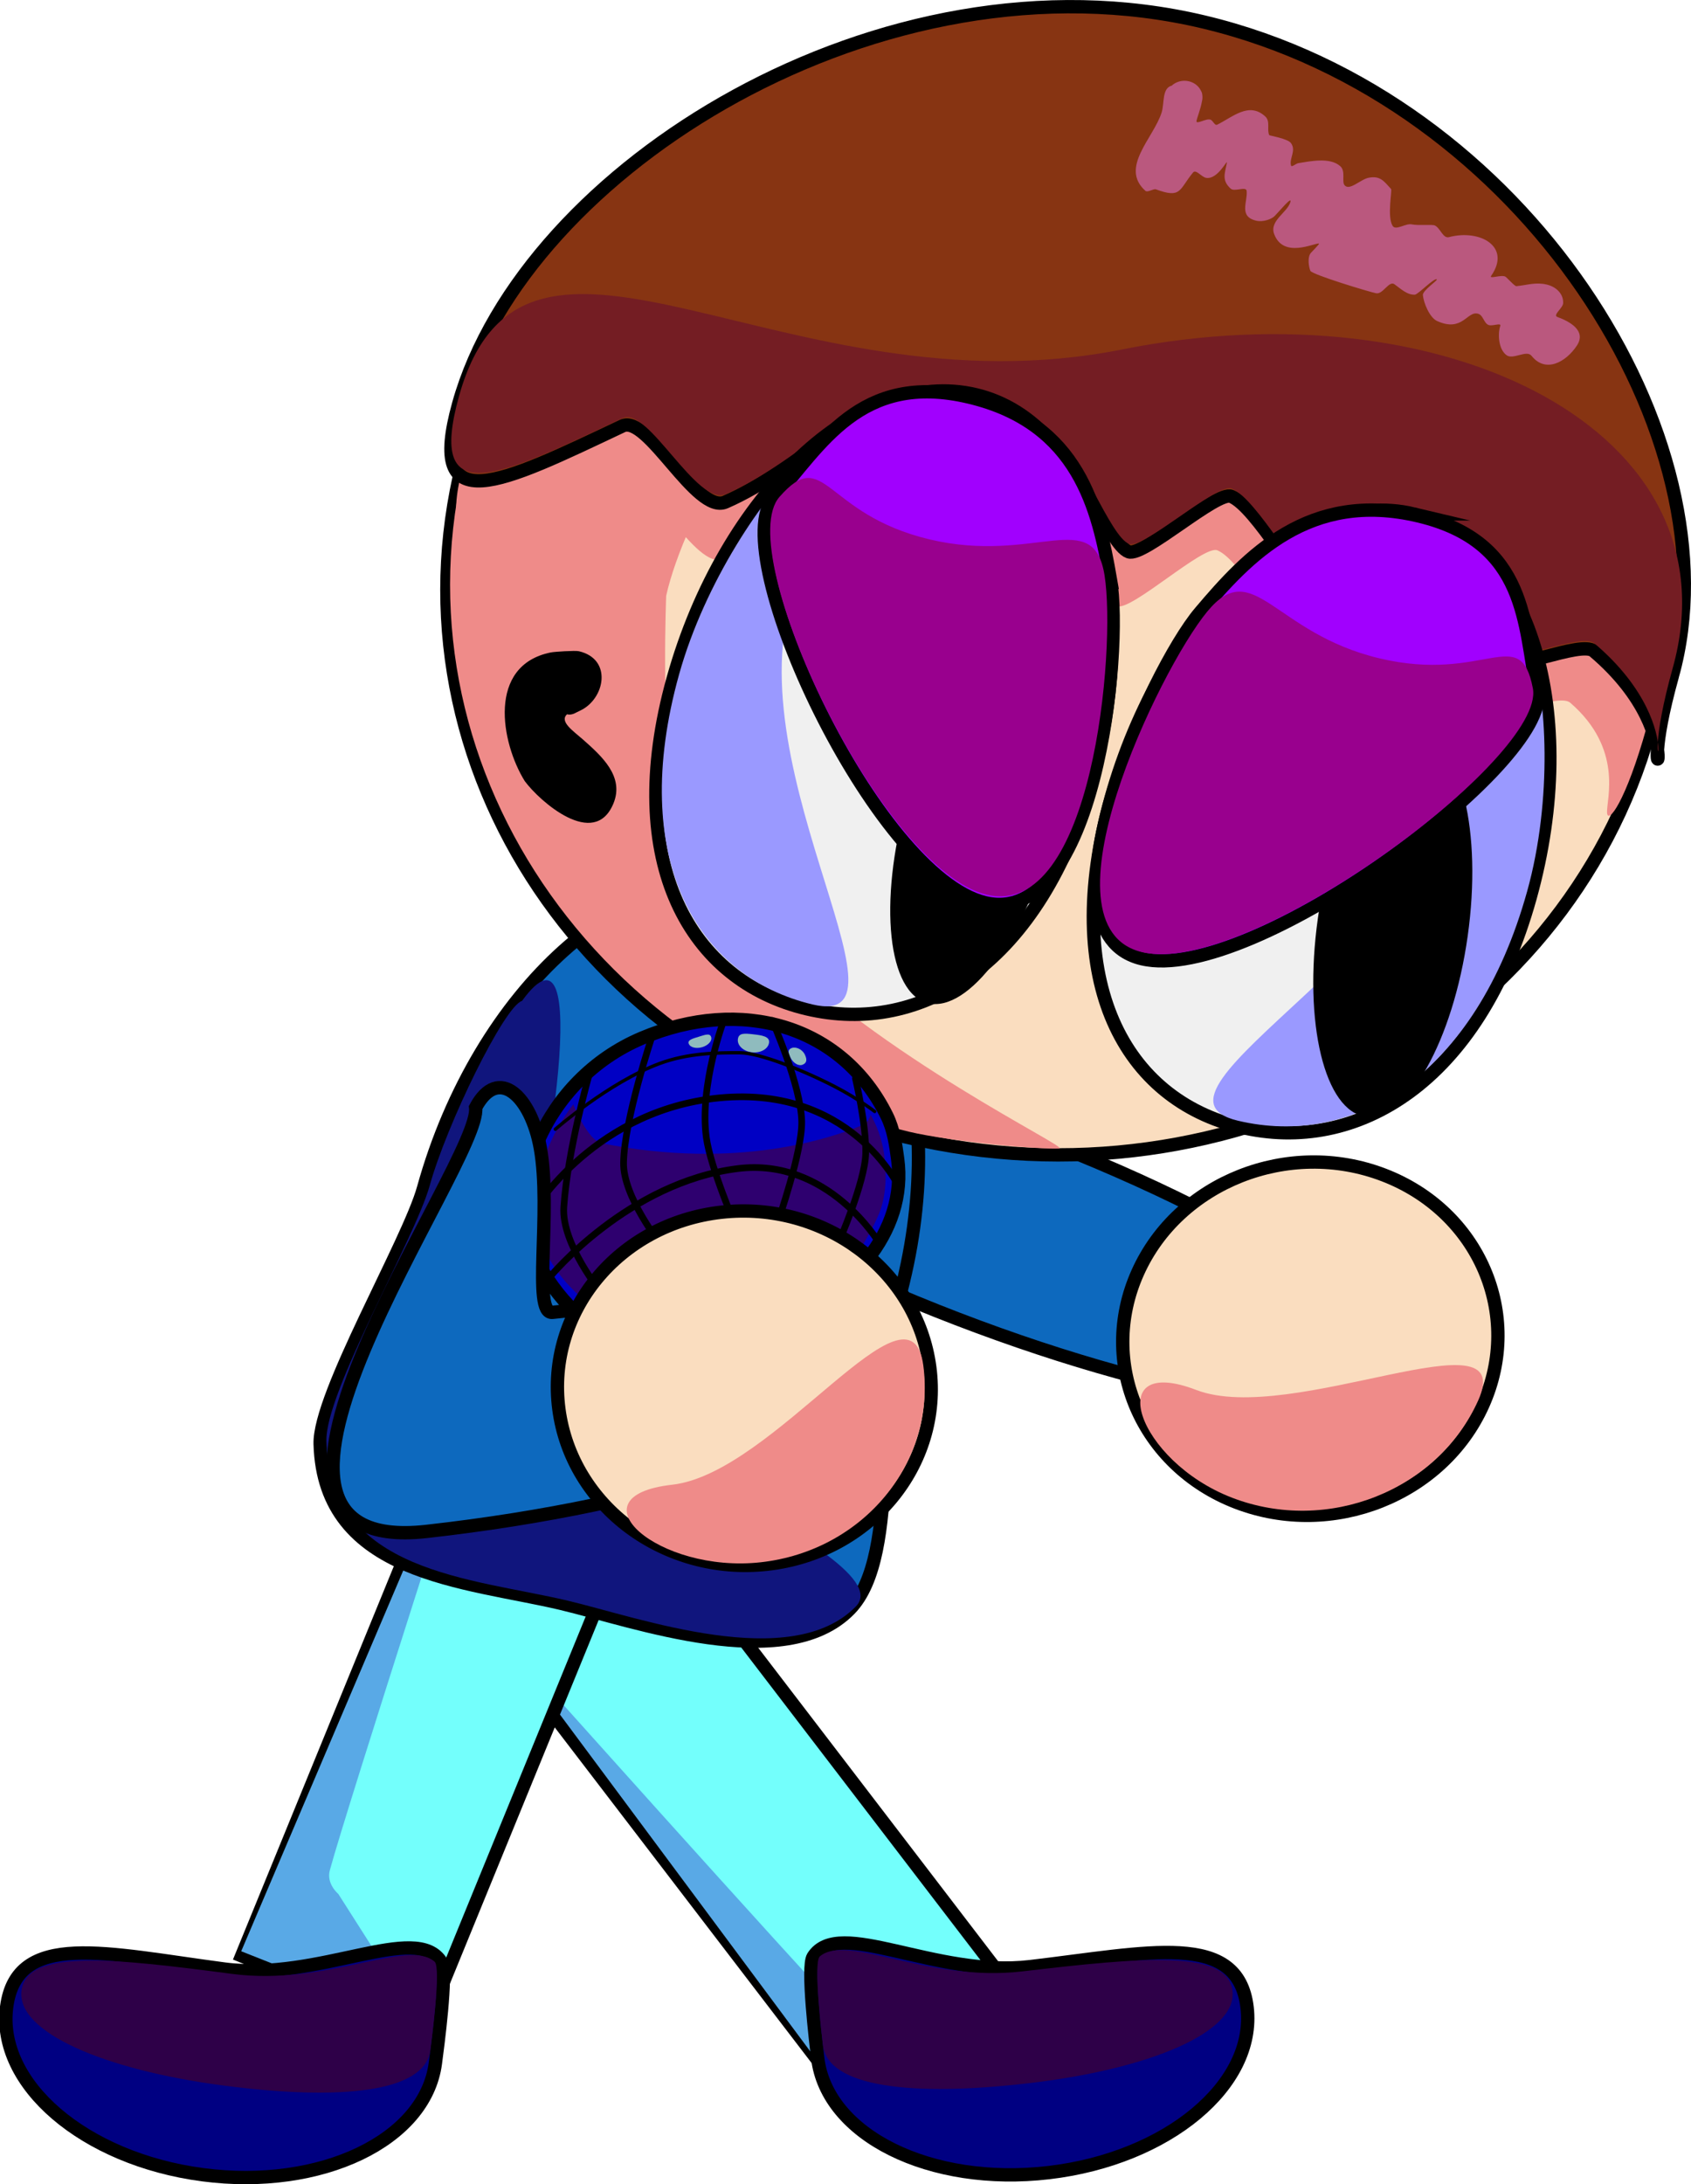 <svg version="1.1" xmlns="http://www.w3.org/2000/svg" xmlns:xlink="http://www.w3.org/1999/xlink" width="253.656" height="327.453" viewBox="0,0,253.656,327.453"><g transform="translate(-215.426,-33.362)"><g data-paper-data="{&quot;isPaintingLayer&quot;:true}" fill-rule="nonzero" stroke-linejoin="miter" stroke-miterlimit="10" stroke-dasharray="" stroke-dashoffset="0" style="mix-blend-mode: normal"><g stroke="#000000" stroke-linecap="butt"><path d="M347.172,354.062l-57.937,-75.66l23.415,-17.93l57.937,75.66z" fill="#73fffc" stroke-width="2"/><path d="M346.538,353.77l-55.967,-75.268c0,0 45.542,50.915 52.201,57.675c1.472,1.495 3.699,0.682 3.699,0.682l22.761,-0.881z" fill="#59a9e6" stroke-width="0"/></g><g stroke="#000000" stroke-linecap="butt"><path d="M251.675,326.585l36.091,-88.196l27.295,11.169l-36.091,88.196z" fill="#73fffc" stroke-width="2"/><path d="M251.608,325.89l36.747,-86.297c0,0 -20.981,65.009 -23.458,74.169c-0.548,2.025 1.278,3.537 1.278,3.537l12.244,19.207z" fill="#59a9e6" stroke-width="0"/></g><path d="M216.426,334.226c1.52,-11.563 14.883,-8.006 32.641,-5.672c14.208,1.867 28.822,-7.083 32.56,-1.028c0.934,1.513 -0.588,12.84 -0.892,15.151c-1.52,11.563 -17.148,19.045 -34.906,16.712c-17.758,-2.334 -30.923,-13.6 -29.403,-25.163z" data-paper-data="{&quot;index&quot;:null}" fill="#000082" stroke="#000000" stroke-width="2" stroke-linecap="butt"/><path d="M250.239,329.283c14.208,1.867 26.312,-5.374 30.381,-1.83c1.016,0.886 -0.484,12.05 -0.649,13.3c-0.822,6.255 -13.357,7.59 -31.116,5.256c-17.758,-2.334 -31.025,-7.992 -30.203,-14.247c0.822,-6.255 13.828,-4.814 31.587,-2.48z" data-paper-data="{&quot;index&quot;:null}" fill="#2e0048" stroke="#000000" stroke-width="0" stroke-linecap="butt"/><g stroke="#000000" stroke-linecap="butt"><path d="M402.498,334.319c1.36,11.583 -11.959,22.666 -29.748,24.754c-17.789,2.088 -33.312,-5.61 -34.672,-17.193c-0.272,-2.316 -1.637,-13.662 -0.682,-15.162c3.822,-6.003 18.31,3.149 32.543,1.478c17.789,-2.088 31.2,-5.46 32.559,6.123z" fill="#000082" stroke-width="2"/><path d="M400.306,331.825c0.735,6.265 -12.608,11.74 -30.397,13.828c-17.789,2.088 -30.305,0.579 -31.04,-5.686c-0.147,-1.252 -1.493,-12.437 -0.465,-13.308c4.117,-3.488 16.119,3.92 30.352,2.25c17.789,-2.088 30.814,-3.349 31.549,2.917z" fill="#2e0048" stroke-width="0"/></g><g><g stroke="#000000" stroke-linecap="butt"><path d="M371.185,204.023c33.306,12.777 57.586,29.194 54.232,36.667c-3.355,7.473 -33.074,3.174 -66.38,-9.603c-33.306,-12.777 -57.586,-29.194 -54.232,-36.667c3.355,-7.473 33.074,-3.174 66.38,9.603z" fill="#0d69be" stroke-width="2"/><path d="M422.998,209.509c14.296,5.484 20.952,20.92 14.867,34.476c-6.085,13.556 -22.607,20.1 -36.903,14.616c-14.296,-5.484 -20.952,-20.92 -14.867,-34.476c6.085,-13.556 22.607,-20.1 36.903,-14.616z" fill="#faddbf" stroke-width="2"/><path d="M394.864,241.739c14.296,5.484 48.393,-12.004 42.308,1.552c-6.085,13.556 -22.607,20.1 -36.903,14.616c-14.296,-5.484 -19.701,-21.652 -5.405,-16.168z" fill="#ef8b89" stroke-width="0"/></g><g stroke="#000000" stroke-linecap="butt"><path d="M350.186,228.378c-3.711,13.37 0.649,38.088 -7.303,46.232c-9.726,9.96 -32.424,1.699 -43.244,-0.867c-14.315,-3.396 -35.638,-4.148 -36.188,-23.896c-0.206,-7.385 13.265,-30.275 15.51,-38.363c8.248,-29.72 30.879,-50.03 50.548,-45.365c19.668,4.665 28.926,32.54 20.678,62.26z" fill="#0d69be" stroke-width="2"/><path d="M292.287,230.725c-3.711,13.37 59.481,35.323 51.528,43.468c-9.726,9.96 -32.424,1.699 -43.244,-0.867c-14.315,-3.396 -35.638,-4.148 -36.188,-23.896c-0.206,-7.385 13.265,-30.275 15.51,-38.363c2.541,-9.156 11.196,-26.869 13.839,-27.656c10.734,-14.761 4.207,26.952 -1.445,47.316z" fill="#10157d" stroke-width="0"/></g><g stroke-linecap="butt"><g stroke="#000000"><g><path d="M285.386,100.6c12.639,-45.308 62.615,-72.566 111.625,-60.881c49.01,11.685 78.494,57.886 65.855,103.195c-12.639,45.308 -62.615,72.566 -111.625,60.881c-49.01,-11.685 -78.494,-57.886 -65.855,-103.195z" fill="#faddbf" stroke-width="2"/><path d="M285.863,99.816c4.066,-14.577 20.146,-37.55 25.737,-39.536c0.639,-0.227 8.468,-7.183 18.159,-11.809c12.046,-5.749 26.42,-9.354 27.006,-9.01c7.652,4.479 -35.876,58.424 -41.41,83.222c-0.013,0.059 -0.705,20.178 0.871,21.007c1.741,5.313 4.369,20.822 13.838,30.453c17.646,17.949 45.947,31.278 44.257,31.398c-2.704,0.191 -16.253,-1.015 -22.603,-2.529c-49.01,-11.685 -78.494,-57.886 -65.855,-103.195z" fill="#ef8b89" stroke-width="0"/><path d="M462.442,142.339c-3.14,11.256 -5.878,14.751 -5.956,12.82c-0.08,-1.97 2.455,-9.549 -5.514,-16.443c-1.931,-1.671 -12.386,3.529 -14.911,1.658c-1.586,-1.175 -6.314,-12.014 -8.136,-13.146c-1.274,-0.792 -15.303,5.003 -16.648,4.217c-3.352,-1.96 -9.485,-14.007 -13.236,-15.581c-2.066,-0.867 -12.924,9.156 -15.064,8.384c-2.76,-0.996 -7.286,-14.2 -10.153,-14.884c-7.625,-1.818 -9.728,4.921 -16.837,9.429c-4.619,2.929 -11.126,-16.132 -15.596,-12.617c-5.551,4.365 -11.008,8.547 -16.423,10.974c-4.248,1.904 -11.271,-13.114 -14.99,-11.298c-17.959,8.771 -28.854,14.44 -23.945,-3.156c9.87,-35.383 47.559,2.856 97.137,-7.55c47.455,-9.96 90.142,11.81 80.272,47.193z" fill="#ef8b89" stroke-width="0"/></g><path d="M466.293,134.675c-6.343,22.739 4.487,10.07 -11.778,-3.696c-1.99,-1.685 -12.667,3.461 -15.268,1.573c-1.633,-1.186 -6.553,-12.071 -8.427,-13.216c-1.311,-0.801 -15.647,4.921 -17.03,4.126c-3.449,-1.983 -9.816,-14.086 -13.67,-15.684c-2.123,-0.88 -13.18,9.095 -15.379,8.309c-2.835,-1.014 -7.564,-14.267 -10.507,-14.968c-7.826,-1.866 -9.935,4.872 -17.188,9.345c-4.713,2.907 -11.512,-16.224 -16.068,-12.729c-5.658,4.339 -11.221,8.496 -16.753,10.895c-4.34,1.882 -11.639,-13.202 -15.438,-11.404c-18.342,8.68 -29.467,14.294 -24.558,-3.302c9.87,-35.383 63.702,-68.728 111.807,-57.259c48.105,11.469 80.127,62.63 70.257,98.012z" fill="#873412" stroke-width="2"/><path d="M466.348,133.487c-6.343,22.739 4.487,10.07 -11.778,-3.696c-1.99,-1.685 -12.667,3.461 -15.268,1.573c-1.633,-1.186 -6.553,-12.071 -8.427,-13.216c-1.311,-0.801 -15.647,4.921 -17.03,4.126c-3.449,-1.983 -9.816,-14.086 -13.67,-15.684c-2.123,-0.88 -13.18,9.095 -15.379,8.309c-2.835,-1.014 -7.564,-14.267 -10.507,-14.968c-7.826,-1.866 -9.935,4.872 -17.188,9.345c-4.713,2.907 -11.512,-16.224 -16.068,-12.729c-5.658,4.339 -11.221,8.496 -16.753,10.895c-4.34,1.882 -11.639,-13.202 -15.438,-11.404c-18.342,8.68 -29.467,14.294 -24.558,-3.302c9.87,-35.383 48.753,3.141 99.484,-6.99c48.559,-9.697 92.45,12.36 82.58,47.743z" fill="#741d23" stroke-width="0"/></g><path d="M395.723,47.308c0.037,0.128 0.057,0.271 0.064,0.424c0.029,0.274 0.008,0.558 -0.067,0.84c-0.193,1.127 -0.726,2.423 -0.812,2.91c-0.113,0.641 1.449,-0.426 2.098,-0.179c0.398,0.152 0.622,0.935 1.003,0.75c2.312,-1.12 4.764,-3.49 7.211,-1.23c0.81,0.748 0.198,2 0.604,2.804c0.034,0.068 2.77,0.519 3.25,1.184c0.827,1.145 -0.274,2.26 0.006,3.352c0.09,0.349 0.721,-0.285 1.104,-0.343c1.705,-0.26 4.729,-0.945 6.294,0.463c0.825,0.742 0.2,2.257 0.612,2.812c0.722,0.972 2.394,-0.839 3.641,-1.086c1.724,-0.342 2.297,0.518 3.361,1.687c0.184,0.202 -0.621,4.119 0.221,5.516c0.473,0.785 1.962,-0.419 2.907,-0.209c0.943,0.209 3.039,-0.037 3.453,0.169c0.83,0.413 1.203,1.981 2.109,1.741c4.626,-1.225 9.379,1.404 6.327,5.799c-0.386,0.556 1.54,-0.226 2.14,0.133c0.233,0.139 1.38,1.446 1.642,1.42c1.708,-0.174 2.886,-0.633 4.554,-0.24c1.385,0.327 2.513,1.364 2.461,2.777c-0.027,0.743 -1.618,1.807 -0.87,2.079c1.763,0.642 4.422,2.026 2.928,4.29c-1.622,2.458 -4.678,4.197 -6.808,1.529c-0.739,-0.925 -2.749,0.628 -3.732,-0.078c-1.259,-0.904 -1.34,-3.287 -0.948,-4.408c0.182,-0.518 -1.225,0.094 -1.763,-0.129c-0.724,-0.301 -0.788,-1.443 -1.539,-1.679c-1.681,-0.528 -2.305,2.823 -6.164,1.091c-1.139,-0.511 -2.046,-2.74 -2.147,-3.898c-0.059,-0.672 2.231,-2.204 2.094,-2.346c-0.333,-0.344 -2.802,2.252 -3.287,2.283c-1.167,0.075 -2.147,-0.904 -3.076,-1.562c-0.82,-0.581 -1.719,1.542 -2.732,1.355c-0.895,-0.165 -9.667,-2.803 -9.882,-3.374c-0.263,-0.696 -0.395,-1.871 -0.038,-2.519c0.128,-0.233 1.519,-1.539 1.324,-1.565c-0.694,-0.092 -5.316,2.285 -6.709,-1.408c-0.758,-2.008 1.99,-3.242 2.432,-4.814c0.273,-0.971 -1.614,1.345 -2.345,2.086c-0.562,0.569 -1.856,0.906 -2.674,0.736c-2.828,-0.585 -1.361,-2.88 -1.541,-4.487c-0.083,-0.742 -1.813,0.182 -2.391,-0.337c-1.413,-1.271 -0.852,-2.34 -0.582,-3.858c0.123,-0.695 -1.308,2.492 -3.076,2.243c-0.717,-0.101 -1.549,-1.348 -1.989,-0.815c-2.141,2.596 -1.729,3.945 -5.575,2.532c-0.371,-0.136 -1.239,0.526 -1.59,0.211c-3.884,-3.493 1.241,-7.895 2.452,-11.746c0.427,-1.358 0.028,-3.636 1.504,-4.009c0.655,-0.605 1.628,-0.883 2.589,-0.654c0.852,0.203 1.504,0.76 1.82,1.457c0.057,0.093 0.103,0.193 0.134,0.3z" fill="#ba587e" stroke="none" stroke-width="0.5"/></g><g stroke="#000000" stroke-linecap="butt"><path d="M379.245,150.097c-7.714,27.654 -25.486,38.63 -42.84,34.492c-17.354,-4.137 -27.719,-21.821 -20.005,-49.475c7.714,-27.654 28.036,-46.718 45.391,-42.581c17.354,4.137 25.169,29.91 17.455,57.564z" fill="#f0f0f0" stroke-width="2"/><path d="M335.562,119.46c-12.133,26.264 19.088,68.622 1.734,64.485c-17.354,-4.137 -27.719,-21.821 -20.005,-49.475c7.714,-27.654 35.812,-52.98 18.271,-15.01z" fill="#9a99ff" stroke-width="0"/></g><path d="M373.358,158.636c-4.274,15.321 -12.65,26.57 -18.708,25.126c-6.058,-1.444 -7.505,-15.035 -3.231,-30.356c4.274,-15.321 12.65,-26.57 18.708,-25.126c6.058,1.444 7.505,15.035 3.231,30.356z" fill="#000000" stroke="none" stroke-width="0" stroke-linecap="butt"/><g stroke="#000000" stroke-linecap="butt"><path d="M381.988,120.204c1.908,11.019 -2.364,52.41 -18.819,48.487c-16.455,-3.923 -39.033,-52.49 -31.675,-60.665c7.001,-7.779 12.897,-19.045 29.353,-15.122c16.455,3.923 19.324,16.798 21.142,27.3z" fill="#a100fe" stroke-width="2"/><path d="M381.116,119.63c1.748,10.981 -1.775,51.653 -17.67,47.863c-15.894,-3.789 -38.297,-51.416 -31.102,-59.63c6.846,-7.816 6.609,2.569 22.504,6.359c15.894,3.789 24.602,-5.057 26.268,5.409z" fill="#99008e" stroke-width="0"/></g><g data-paper-data="{&quot;index&quot;:null}" stroke="#000000" stroke-linecap="butt"><path d="M427.484,110.41c17.354,4.137 25.169,29.91 17.455,57.564c-7.714,27.654 -26.037,38.498 -43.392,34.361c-17.354,-4.137 -27.168,-21.69 -19.454,-49.344c7.714,-27.654 28.036,-46.718 45.391,-42.581z" fill="#f0f0f0" stroke-width="2"/><path d="M444.497,167.011c-7.714,27.654 -26.037,38.498 -43.392,34.361c-17.354,-4.137 32.131,-27.254 35.251,-55.667c4.51,-41.077 15.855,-6.348 8.141,21.307z" fill="#9a99ff" stroke-width="0"/></g><path d="M428.354,143.956c6.204,0.748 9.44,14.072 7.228,29.762c-2.212,15.69 -9.035,27.802 -15.239,27.055c-6.204,-0.748 -9.44,-14.072 -7.228,-29.762c2.212,-15.69 9.035,-27.802 15.239,-27.055z" data-paper-data="{&quot;index&quot;:null}" fill="#000000" stroke="none" stroke-width="0" stroke-linecap="butt"/><g data-paper-data="{&quot;index&quot;:null}" stroke="#000000" stroke-linecap="butt"><path d="M395.453,125.159c7.085,-8.379 16.331,-18.366 32.786,-14.443c16.455,3.923 15.723,16.42 17.781,26.359c2.163,10.446 -42.842,43.94 -59.298,40.017c-16.455,-3.923 1.296,-43.141 8.73,-51.933z" fill="#a100fe" stroke-width="2"/><path d="M396.517,125.047c6.933,-8.415 9.927,3.221 25.821,7.01c15.894,3.789 21.12,-5.406 23.023,4.496c2.001,10.407 -42.749,43.337 -58.643,39.547c-15.894,-3.789 2.524,-42.223 9.798,-51.053z" fill="#99008e" stroke-width="0"/></g><g><g><path d="M330.436,232.97c-14.845,6.268 -26.924,3.027 -34.314,-10.255c-5.78,-10.389 0.762,-27.46 15.607,-33.728c14.845,-6.268 30.01,-1.953 36.722,11.633c1.05,2.125 1.336,4.374 1.619,6.425c1.524,11.068 -7.11,20.637 -19.633,25.925z" fill="#0000c4" stroke="#000000" stroke-width="2" stroke-linecap="butt"/><path d="M301.421,198.925c0,0 2.145,5.404 4.263,5.829c20.313,4.079 34.56,-0.794 39.139,-2.738c1.04,-0.442 1.174,-1.558 1.174,-1.558c0,0 1.163,1.82 1.782,4.501c0.658,2.853 0.748,6.66 -0.214,9.602c-1.098,3.361 -5.843,10.451 -5.843,10.451l-18.892,11.569c0,0 -14.021,-3.596 -15.926,-4.859c-1.866,-1.238 -3.689,-3.198 -5.719,-5.209c-3.151,-3.123 -5.045,-7.311 -5.39,-10.174c-0.44,-3.653 0.646,-8.208 2.219,-11.736c1.464,-3.284 3.407,-5.677 3.407,-5.677z" fill="#2e006f" stroke="none" stroke-width="0" stroke-linecap="butt"/><path d="M314.673,220.069c0,0 -5.806,-7.252 -5.709,-12.407c0.122,-6.525 4.266,-18.912 4.266,-18.912" fill="none" stroke="#000000" stroke-width="1" stroke-linecap="round"/><path d="M343.743,195.024c0,0 1.658,6.984 1.542,11.281c-0.117,4.338 -4.061,13.33 -4.061,13.33" fill="none" stroke="#000000" stroke-width="1" stroke-linecap="round"/><path d="M305.701,227.25c0,0 -6.08,-7.362 -5.7,-12.941c0.583,-8.561 3.783,-19.774 3.783,-19.774" fill="none" stroke="#000000" stroke-width="1" stroke-linecap="round"/><path d="M294.986,215.611c0,0 8.754,-15.297 27.44,-17.556c20.469,-2.475 27.897,13.347 27.897,13.347" fill="none" stroke="#000000" stroke-width="1" stroke-linecap="round"/><path d="M297.978,224.724c0,0 11.681,-14.151 28.166,-16.177c13.536,-1.664 21.141,11.122 21.141,11.122" fill="none" stroke="#000000" stroke-width="1" stroke-linecap="round"/><path d="M328.223,191.12c-1.292,-0.146 -2.237,-1.031 -2.112,-1.977c0.125,-0.945 0.983,-0.871 2.274,-0.725c1.292,0.146 2.528,0.31 2.403,1.255c-0.125,0.945 -1.274,1.593 -2.566,1.447z" fill="#8fbbbe" stroke="none" stroke-width="0" stroke-linecap="butt"/><path d="M335.826,192.979c-0.592,0.25 -1.4,-0.213 -1.806,-1.034c-0.405,-0.821 -0.448,-1.208 0.143,-1.457c0.592,-0.25 1.579,0.137 1.984,0.958c0.405,0.821 0.27,1.283 -0.322,1.533z" fill="#8fbbbe" stroke="none" stroke-width="0" stroke-linecap="butt"/><path d="M320.786,190.343c-0.926,0.285 -1.843,0.054 -2.049,-0.517c-0.206,-0.571 0.623,-0.769 1.549,-1.054c0.926,-0.285 1.598,-0.549 1.804,0.021c0.206,0.571 -0.378,1.264 -1.304,1.55z" fill="#8fbbbe" stroke="none" stroke-width="0" stroke-linecap="butt"/><path d="M298.731,202.655c0,0 8.03,-7.041 15.641,-9.854c4.315,-1.595 8.714,-1.623 12.049,-1.61c2.949,0.011 9.481,2.613 14.256,5.085c3.516,1.82 5.953,3.715 5.953,3.715" fill="none" stroke="#000000" stroke-width="0.5" stroke-linecap="round"/><path d="M331.247,186.332c0,0 4.348,9.779 4.439,15.183c0.077,4.554 -3.568,14.98 -3.568,14.98" fill="none" stroke="#000000" stroke-width="1" stroke-linecap="round"/><path d="M325.847,217.347c0,0 -3.867,-8.981 -4.472,-13.468c-1.063,-7.879 2.673,-17.7 2.673,-17.7" fill="none" stroke="#000000" stroke-width="1" stroke-linecap="round"/></g><g stroke="#000000" stroke-linecap="butt"><path d="M298.3,230.106c35.798,-4.006 42.956,3.013 44.008,11.046c1.052,8.033 -27.116,17.792 -62.914,21.798c-35.798,4.006 8.429,-55.523 7.378,-63.555c3.401,-6.359 8.313,-1.671 9.703,6.082c1.714,9.561 -1.234,24.972 1.826,24.629z" fill="#0d69be" stroke-width="2"/><path d="M323.623,215.096c15.366,-1.72 29.369,8.698 31.276,23.269c1.908,14.571 -9.002,27.777 -24.367,29.496c-15.366,1.72 -29.369,-8.698 -31.276,-23.269c-1.908,-14.571 9.002,-27.777 24.367,-29.496z" fill="#faddbf" stroke-width="2"/><path d="M316.256,255.948c15.366,-1.72 35.763,-32.443 37.671,-17.872c1.908,14.571 -9.002,27.777 -24.367,29.496c-15.366,1.72 -28.669,-9.905 -13.303,-11.624z" fill="#ef8b89" stroke-width="0"/></g></g><path d="M300.487,140.444c-1.202,1.094 0.945,2.512 2.359,3.762c2.827,2.5 6.272,5.555 4.594,9.619c-2.861,6.925 -11.082,-0.35 -13.302,-3.366c-3.578,-5.76 -5.657,-17.35 3.899,-19.282c0.583,-0.118 3.674,-0.312 4.214,-0.187c5.106,1.177 3.911,7.178 0.203,8.903l-0.906,0.444c0,0 -0.524,0.256 -1.061,0.109z" fill="#000000" stroke="none" stroke-width="0.5" stroke-linecap="butt"/></g></g></g></svg>